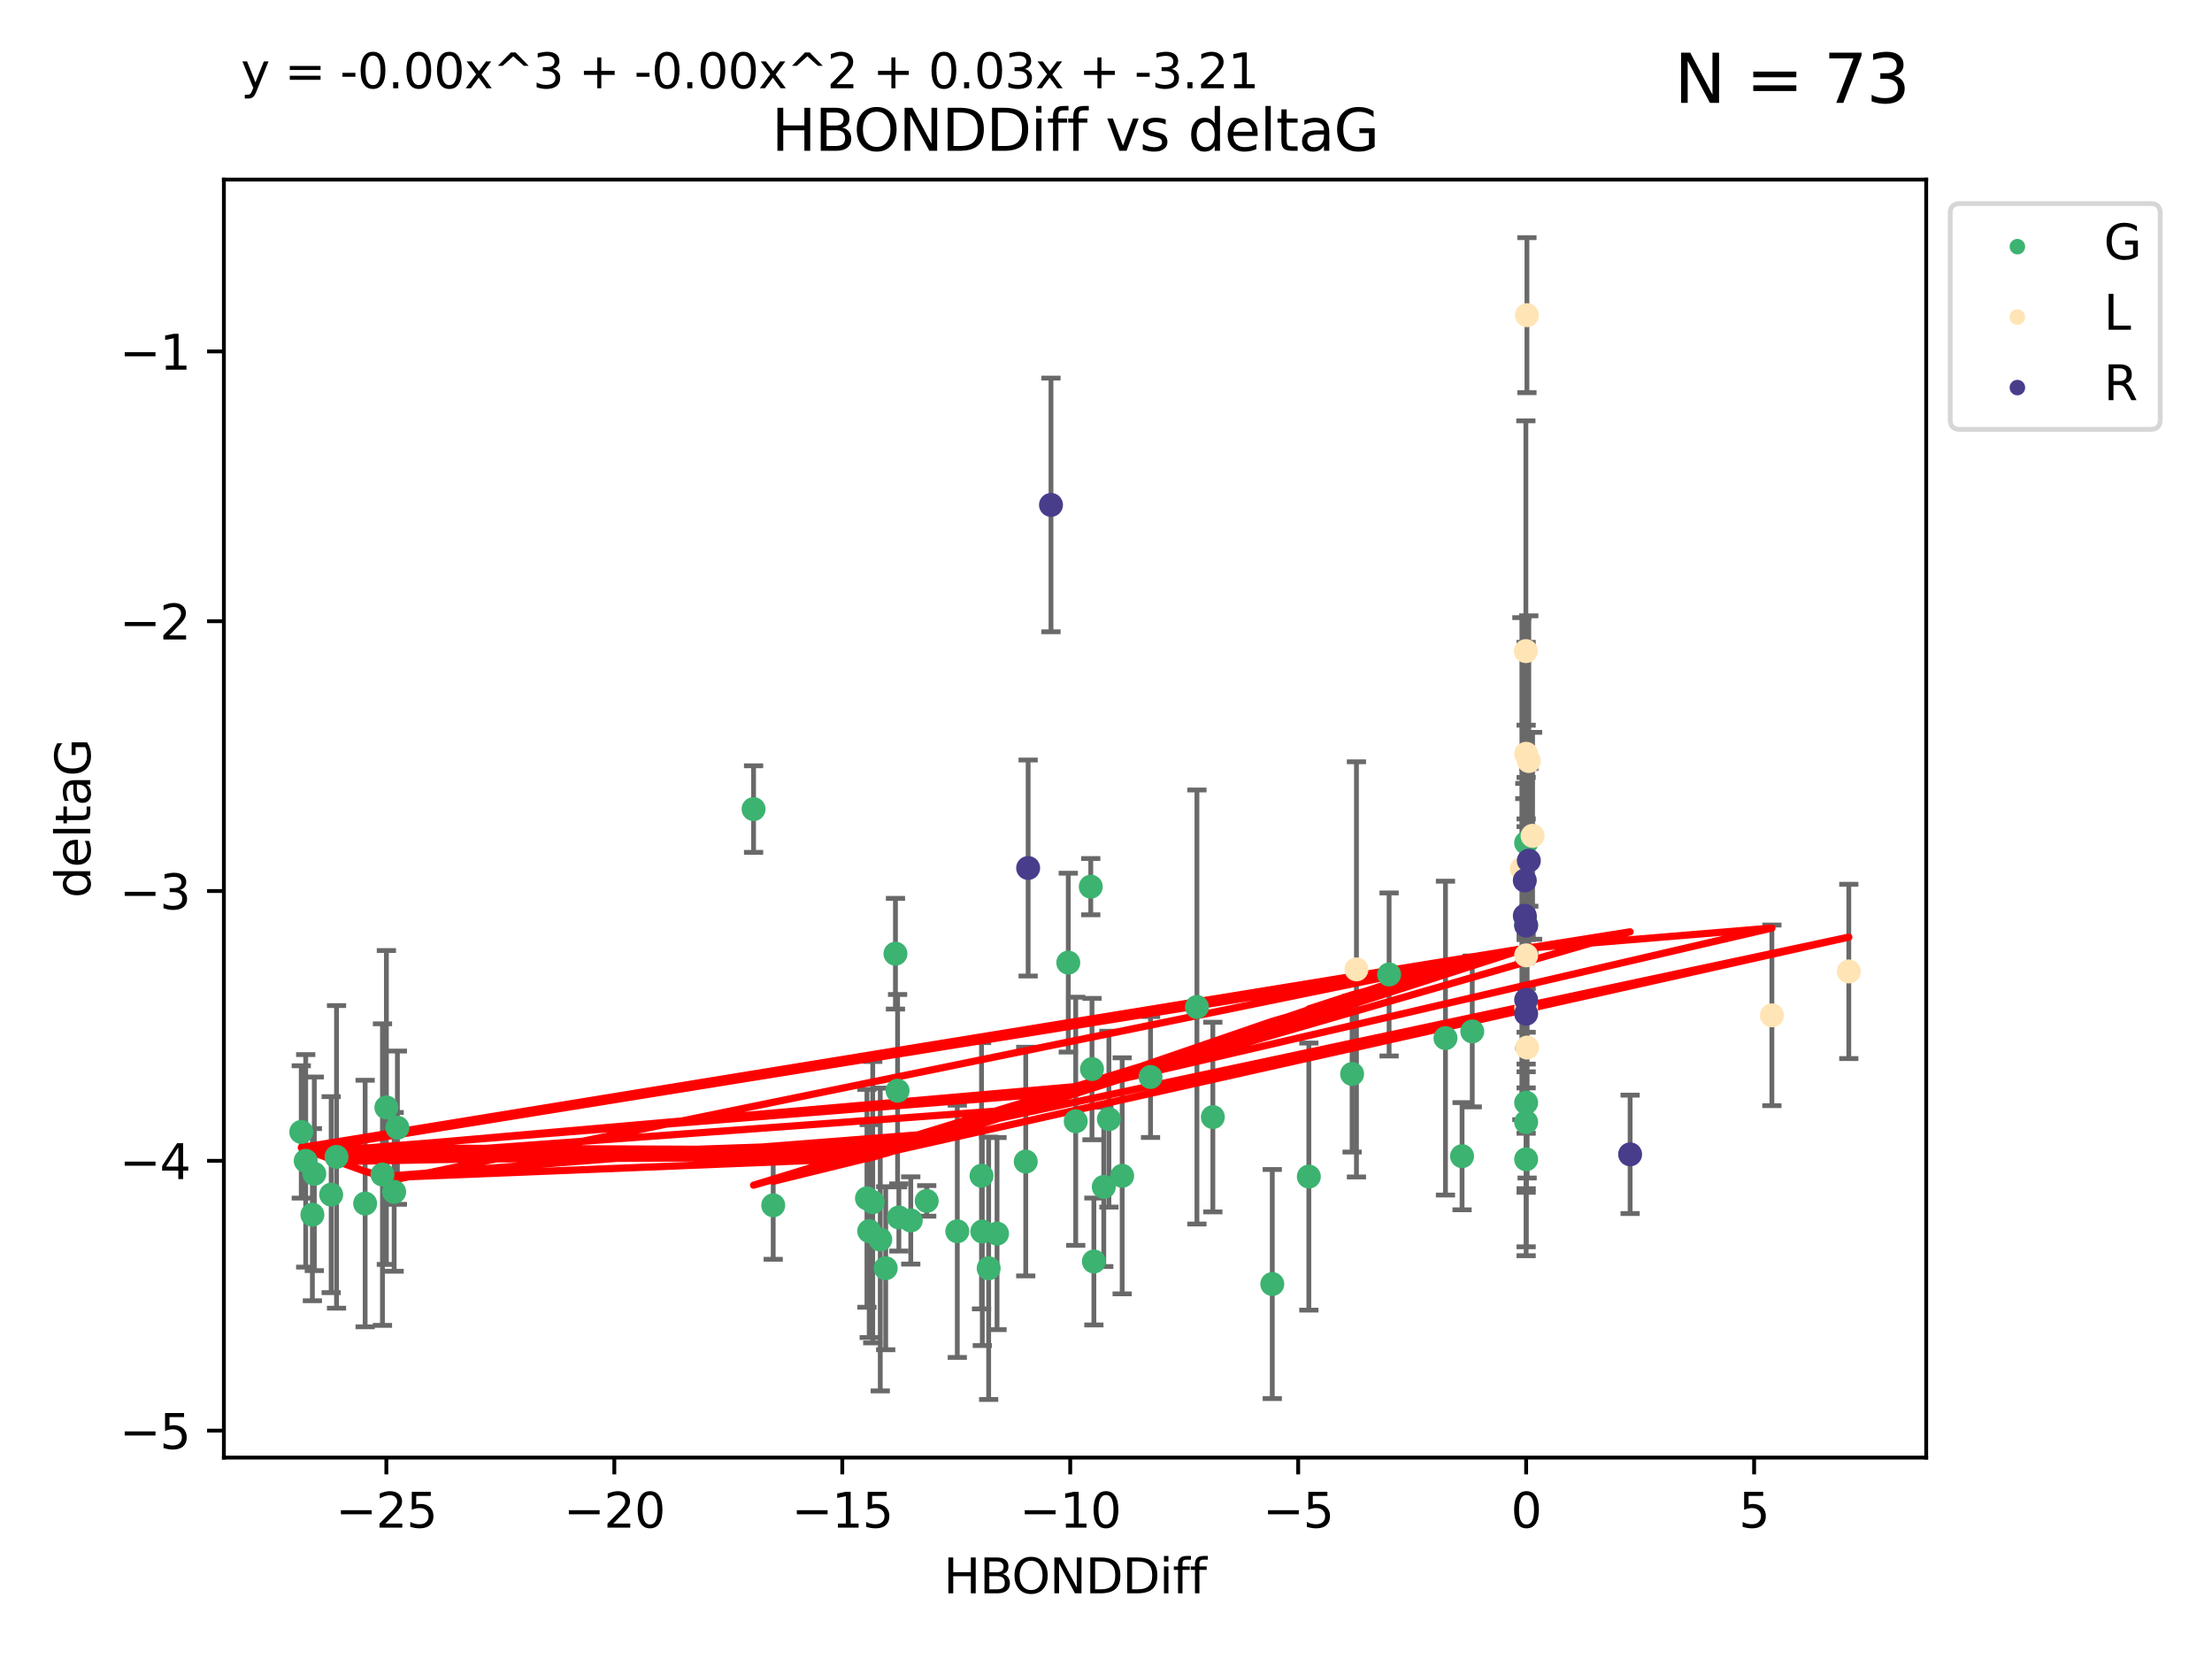 <?xml version="1.0" encoding="utf-8" standalone="no"?>
<!DOCTYPE svg PUBLIC "-//W3C//DTD SVG 1.1//EN"
  "http://www.w3.org/Graphics/SVG/1.1/DTD/svg11.dtd">
<svg xmlns:xlink="http://www.w3.org/1999/xlink" width="460.8pt" height="345.6pt" viewBox="0 0 460.8 345.6" xmlns="http://www.w3.org/2000/svg" version="1.1">
 <defs>
  <style type="text/css">*{stroke-linejoin: round; stroke-linecap: butt}</style>
 </defs>
 <g id="figure_1">
  <g id="patch_1">
   <path d="M 0 345.6 
L 460.8 345.6 
L 460.8 0 
L 0 0 
z
" style="fill: #ffffff"/>
  </g>
  <g id="axes_1">
   <g id="patch_2">
    <path d="M 46.64 303.64 
L 401.26 303.64 
L 401.26 37.411 
L 46.64 37.411 
z
" style="fill: #ffffff"/>
   </g>
   <g id="PathCollection_1">
    <defs>
     <path id="m2058dd3ad5" d="M 0 1.118 
C 0.297 1.118 0.581 1 0.791 0.791 
C 1 0.581 1.118 0.297 1.118 0 
C 1.118 -0.297 1 -0.581 0.791 -0.791 
C 0.581 -1 0.297 -1.118 0 -1.118 
C -0.297 -1.118 -0.581 -1 -0.791 -0.791 
C -1 -0.581 -1.118 -0.297 -1.118 0 
C -1.118 0.297 -1 0.581 -0.791 0.791 
C -0.581 1 -0.297 1.118 0 1.118 
z
" style="stroke: #3cb371"/>
    </defs>
    <g clip-path="url(#pc7818dc90b)">
     <use xlink:href="#m2058dd3ad5" x="205.957" y="264.211" style="fill: #3cb371; stroke: #3cb371"/>
     <use xlink:href="#m2058dd3ad5" x="213.683" y="241.977" style="fill: #3cb371; stroke: #3cb371"/>
     <use xlink:href="#m2058dd3ad5" x="68.99" y="248.867" style="fill: #3cb371; stroke: #3cb371"/>
     <use xlink:href="#m2058dd3ad5" x="181.808" y="250.439" style="fill: #3cb371; stroke: #3cb371"/>
     <use xlink:href="#m2058dd3ad5" x="183.377" y="258.214" style="fill: #3cb371; stroke: #3cb371"/>
     <use xlink:href="#m2058dd3ad5" x="161.075" y="251.085" style="fill: #3cb371; stroke: #3cb371"/>
     <use xlink:href="#m2058dd3ad5" x="227.876" y="262.794" style="fill: #3cb371; stroke: #3cb371"/>
     <use xlink:href="#m2058dd3ad5" x="65.477" y="244.528" style="fill: #3cb371; stroke: #3cb371"/>
     <use xlink:href="#m2058dd3ad5" x="181.073" y="256.46" style="fill: #3cb371; stroke: #3cb371"/>
     <use xlink:href="#m2058dd3ad5" x="80.49" y="230.708" style="fill: #3cb371; stroke: #3cb371"/>
     <use xlink:href="#m2058dd3ad5" x="82.786" y="234.918" style="fill: #3cb371; stroke: #3cb371"/>
     <use xlink:href="#m2058dd3ad5" x="79.675" y="244.688" style="fill: #3cb371; stroke: #3cb371"/>
     <use xlink:href="#m2058dd3ad5" x="199.423" y="256.501" style="fill: #3cb371; stroke: #3cb371"/>
     <use xlink:href="#m2058dd3ad5" x="82.11" y="248.288" style="fill: #3cb371; stroke: #3cb371"/>
     <use xlink:href="#m2058dd3ad5" x="76.065" y="250.718" style="fill: #3cb371; stroke: #3cb371"/>
     <use xlink:href="#m2058dd3ad5" x="65.077" y="253.04" style="fill: #3cb371; stroke: #3cb371"/>
     <use xlink:href="#m2058dd3ad5" x="224.093" y="233.582" style="fill: #3cb371; stroke: #3cb371"/>
     <use xlink:href="#m2058dd3ad5" x="204.634" y="256.544" style="fill: #3cb371; stroke: #3cb371"/>
     <use xlink:href="#m2058dd3ad5" x="204.468" y="244.932" style="fill: #3cb371; stroke: #3cb371"/>
     <use xlink:href="#m2058dd3ad5" x="227.481" y="222.706" style="fill: #3cb371; stroke: #3cb371"/>
     <use xlink:href="#m2058dd3ad5" x="189.73" y="254.242" style="fill: #3cb371; stroke: #3cb371"/>
     <use xlink:href="#m2058dd3ad5" x="229.936" y="247.256" style="fill: #3cb371; stroke: #3cb371"/>
     <use xlink:href="#m2058dd3ad5" x="207.701" y="256.98" style="fill: #3cb371; stroke: #3cb371"/>
     <use xlink:href="#m2058dd3ad5" x="187.252" y="253.618" style="fill: #3cb371; stroke: #3cb371"/>
     <use xlink:href="#m2058dd3ad5" x="233.769" y="244.944" style="fill: #3cb371; stroke: #3cb371"/>
     <use xlink:href="#m2058dd3ad5" x="184.508" y="264.195" style="fill: #3cb371; stroke: #3cb371"/>
     <use xlink:href="#m2058dd3ad5" x="231.005" y="233.143" style="fill: #3cb371; stroke: #3cb371"/>
     <use xlink:href="#m2058dd3ad5" x="222.541" y="200.532" style="fill: #3cb371; stroke: #3cb371"/>
     <use xlink:href="#m2058dd3ad5" x="186.539" y="198.674" style="fill: #3cb371; stroke: #3cb371"/>
     <use xlink:href="#m2058dd3ad5" x="70.105" y="240.998" style="fill: #3cb371; stroke: #3cb371"/>
     <use xlink:href="#m2058dd3ad5" x="193.054" y="250.169" style="fill: #3cb371; stroke: #3cb371"/>
     <use xlink:href="#m2058dd3ad5" x="180.602" y="249.632" style="fill: #3cb371; stroke: #3cb371"/>
     <use xlink:href="#m2058dd3ad5" x="265.041" y="267.488" style="fill: #3cb371; stroke: #3cb371"/>
     <use xlink:href="#m2058dd3ad5" x="186.983" y="227.211" style="fill: #3cb371; stroke: #3cb371"/>
     <use xlink:href="#m2058dd3ad5" x="62.759" y="235.802" style="fill: #3cb371; stroke: #3cb371"/>
     <use xlink:href="#m2058dd3ad5" x="304.576" y="240.857" style="fill: #3cb371; stroke: #3cb371"/>
     <use xlink:href="#m2058dd3ad5" x="63.685" y="241.829" style="fill: #3cb371; stroke: #3cb371"/>
     <use xlink:href="#m2058dd3ad5" x="317.925" y="241.5" style="fill: #3cb371; stroke: #3cb371"/>
     <use xlink:href="#m2058dd3ad5" x="239.676" y="224.353" style="fill: #3cb371; stroke: #3cb371"/>
     <use xlink:href="#m2058dd3ad5" x="249.343" y="209.777" style="fill: #3cb371; stroke: #3cb371"/>
     <use xlink:href="#m2058dd3ad5" x="227.227" y="184.709" style="fill: #3cb371; stroke: #3cb371"/>
     <use xlink:href="#m2058dd3ad5" x="317.925" y="192.646" style="fill: #3cb371; stroke: #3cb371"/>
     <use xlink:href="#m2058dd3ad5" x="252.658" y="232.706" style="fill: #3cb371; stroke: #3cb371"/>
     <use xlink:href="#m2058dd3ad5" x="289.376" y="202.998" style="fill: #3cb371; stroke: #3cb371"/>
     <use xlink:href="#m2058dd3ad5" x="301.118" y="216.26" style="fill: #3cb371; stroke: #3cb371"/>
     <use xlink:href="#m2058dd3ad5" x="306.698" y="214.869" style="fill: #3cb371; stroke: #3cb371"/>
     <use xlink:href="#m2058dd3ad5" x="317.925" y="175.575" style="fill: #3cb371; stroke: #3cb371"/>
     <use xlink:href="#m2058dd3ad5" x="317.925" y="233.754" style="fill: #3cb371; stroke: #3cb371"/>
     <use xlink:href="#m2058dd3ad5" x="272.656" y="245.104" style="fill: #3cb371; stroke: #3cb371"/>
     <use xlink:href="#m2058dd3ad5" x="281.669" y="223.728" style="fill: #3cb371; stroke: #3cb371"/>
     <use xlink:href="#m2058dd3ad5" x="156.983" y="168.546" style="fill: #3cb371; stroke: #3cb371"/>
     <use xlink:href="#m2058dd3ad5" x="317.925" y="229.707" style="fill: #3cb371; stroke: #3cb371"/>
    </g>
   </g>
   <g id="PathCollection_2">
    <defs>
     <path id="m515aa1dede" d="M 0 1.118 
C 0.297 1.118 0.581 1 0.791 0.791 
C 1 0.581 1.118 0.297 1.118 0 
C 1.118 -0.297 1 -0.581 0.791 -0.791 
C 0.581 -1 0.297 -1.118 0 -1.118 
C -0.297 -1.118 -0.581 -1 -0.791 -0.791 
C -1 -0.581 -1.118 -0.297 -1.118 0 
C -1.118 0.297 -1 0.581 -0.791 0.791 
C -0.581 1 -0.297 1.118 0 1.118 
z
" style="stroke: #ffe4b5"/>
    </defs>
    <g clip-path="url(#pc7818dc90b)">
     <use xlink:href="#m515aa1dede" x="317.925" y="157.025" style="fill: #ffe4b5; stroke: #ffe4b5"/>
     <use xlink:href="#m515aa1dede" x="318.131" y="218.228" style="fill: #ffe4b5; stroke: #ffe4b5"/>
     <use xlink:href="#m515aa1dede" x="385.141" y="202.366" style="fill: #ffe4b5; stroke: #ffe4b5"/>
     <use xlink:href="#m515aa1dede" x="282.573" y="201.939" style="fill: #ffe4b5; stroke: #ffe4b5"/>
     <use xlink:href="#m515aa1dede" x="317.867" y="135.635" style="fill: #ffe4b5; stroke: #ffe4b5"/>
     <use xlink:href="#m515aa1dede" x="319.263" y="174.111" style="fill: #ffe4b5; stroke: #ffe4b5"/>
     <use xlink:href="#m515aa1dede" x="317.037" y="180.95" style="fill: #ffe4b5; stroke: #ffe4b5"/>
     <use xlink:href="#m515aa1dede" x="317.925" y="199.02" style="fill: #ffe4b5; stroke: #ffe4b5"/>
     <use xlink:href="#m515aa1dede" x="317.925" y="209.912" style="fill: #ffe4b5; stroke: #ffe4b5"/>
     <use xlink:href="#m515aa1dede" x="369.118" y="211.518" style="fill: #ffe4b5; stroke: #ffe4b5"/>
     <use xlink:href="#m515aa1dede" x="318.088" y="65.657" style="fill: #ffe4b5; stroke: #ffe4b5"/>
     <use xlink:href="#m515aa1dede" x="318.475" y="158.534" style="fill: #ffe4b5; stroke: #ffe4b5"/>
    </g>
   </g>
   <g id="PathCollection_3">
    <defs>
     <path id="m0113cccff2" d="M 0 1.118 
C 0.297 1.118 0.581 1 0.791 0.791 
C 1 0.581 1.118 0.297 1.118 0 
C 1.118 -0.297 1 -0.581 0.791 -0.791 
C 0.581 -1 0.297 -1.118 0 -1.118 
C -0.297 -1.118 -0.581 -1 -0.791 -0.791 
C -1 -0.581 -1.118 -0.297 -1.118 0 
C -1.118 0.297 -1 0.581 -0.791 0.791 
C -0.581 1 -0.297 1.118 0 1.118 
z
" style="stroke: #483d8b"/>
    </defs>
    <g clip-path="url(#pc7818dc90b)">
     <use xlink:href="#m0113cccff2" x="214.18" y="180.82" style="fill: #483d8b; stroke: #483d8b"/>
     <use xlink:href="#m0113cccff2" x="218.941" y="105.183" style="fill: #483d8b; stroke: #483d8b"/>
     <use xlink:href="#m0113cccff2" x="317.925" y="211.175" style="fill: #483d8b; stroke: #483d8b"/>
     <use xlink:href="#m0113cccff2" x="318.484" y="179.288" style="fill: #483d8b; stroke: #483d8b"/>
     <use xlink:href="#m0113cccff2" x="317.925" y="192.814" style="fill: #483d8b; stroke: #483d8b"/>
     <use xlink:href="#m0113cccff2" x="339.584" y="240.47" style="fill: #483d8b; stroke: #483d8b"/>
     <use xlink:href="#m0113cccff2" x="317.925" y="208.278" style="fill: #483d8b; stroke: #483d8b"/>
     <use xlink:href="#m0113cccff2" x="317.645" y="183.424" style="fill: #483d8b; stroke: #483d8b"/>
     <use xlink:href="#m0113cccff2" x="317.646" y="190.772" style="fill: #483d8b; stroke: #483d8b"/>
    </g>
   </g>
   <g id="matplotlib.axis_1">
    <g id="xtick_1">
     <g id="line2d_1">
      <defs>
       <path id="ma6f6ab316f" d="M 0 0 
L 0 3.5 
" style="stroke: #000000; stroke-width: 0.8"/>
      </defs>
      <g>
       <use xlink:href="#ma6f6ab316f" x="80.485" y="303.64" style="stroke: #000000; stroke-width: 0.8"/>
      </g>
     </g>
     <g id="text_1">
      <!-- −25 -->
      <g transform="translate(69.933 318.238)scale(0.1 -0.1)">
       <defs>
        <path id="DejaVuSans-2212" d="M 678 2272 
L 4684 2272 
L 4684 1741 
L 678 1741 
L 678 2272 
z
" transform="scale(0.016)"/>
        <path id="DejaVuSans-32" d="M 1228 531 
L 3431 531 
L 3431 0 
L 469 0 
L 469 531 
Q 828 903 1448 1529 
Q 2069 2156 2228 2338 
Q 2531 2678 2651 2914 
Q 2772 3150 2772 3378 
Q 2772 3750 2511 3984 
Q 2250 4219 1831 4219 
Q 1534 4219 1204 4116 
Q 875 4013 500 3803 
L 500 4441 
Q 881 4594 1212 4672 
Q 1544 4750 1819 4750 
Q 2544 4750 2975 4387 
Q 3406 4025 3406 3419 
Q 3406 3131 3298 2873 
Q 3191 2616 2906 2266 
Q 2828 2175 2409 1742 
Q 1991 1309 1228 531 
z
" transform="scale(0.016)"/>
        <path id="DejaVuSans-35" d="M 691 4666 
L 3169 4666 
L 3169 4134 
L 1269 4134 
L 1269 2991 
Q 1406 3038 1543 3061 
Q 1681 3084 1819 3084 
Q 2600 3084 3056 2656 
Q 3513 2228 3513 1497 
Q 3513 744 3044 326 
Q 2575 -91 1722 -91 
Q 1428 -91 1123 -41 
Q 819 9 494 109 
L 494 744 
Q 775 591 1075 516 
Q 1375 441 1709 441 
Q 2250 441 2565 725 
Q 2881 1009 2881 1497 
Q 2881 1984 2565 2268 
Q 2250 2553 1709 2553 
Q 1456 2553 1204 2497 
Q 953 2441 691 2322 
L 691 4666 
z
" transform="scale(0.016)"/>
       </defs>
       <use xlink:href="#DejaVuSans-2212"/>
       <use xlink:href="#DejaVuSans-32" x="83.789"/>
       <use xlink:href="#DejaVuSans-35" x="147.412"/>
      </g>
     </g>
    </g>
    <g id="xtick_2">
     <g id="line2d_2">
      <g>
       <use xlink:href="#ma6f6ab316f" x="127.973" y="303.64" style="stroke: #000000; stroke-width: 0.8"/>
      </g>
     </g>
     <g id="text_2">
      <!-- −20 -->
      <g transform="translate(117.421 318.238)scale(0.1 -0.1)">
       <defs>
        <path id="DejaVuSans-30" d="M 2034 4250 
Q 1547 4250 1301 3770 
Q 1056 3291 1056 2328 
Q 1056 1369 1301 889 
Q 1547 409 2034 409 
Q 2525 409 2770 889 
Q 3016 1369 3016 2328 
Q 3016 3291 2770 3770 
Q 2525 4250 2034 4250 
z
M 2034 4750 
Q 2819 4750 3233 4129 
Q 3647 3509 3647 2328 
Q 3647 1150 3233 529 
Q 2819 -91 2034 -91 
Q 1250 -91 836 529 
Q 422 1150 422 2328 
Q 422 3509 836 4129 
Q 1250 4750 2034 4750 
z
" transform="scale(0.016)"/>
       </defs>
       <use xlink:href="#DejaVuSans-2212"/>
       <use xlink:href="#DejaVuSans-32" x="83.789"/>
       <use xlink:href="#DejaVuSans-30" x="147.412"/>
      </g>
     </g>
    </g>
    <g id="xtick_3">
     <g id="line2d_3">
      <g>
       <use xlink:href="#ma6f6ab316f" x="175.461" y="303.64" style="stroke: #000000; stroke-width: 0.8"/>
      </g>
     </g>
     <g id="text_3">
      <!-- −15 -->
      <g transform="translate(164.909 318.238)scale(0.1 -0.1)">
       <defs>
        <path id="DejaVuSans-31" d="M 794 531 
L 1825 531 
L 1825 4091 
L 703 3866 
L 703 4441 
L 1819 4666 
L 2450 4666 
L 2450 531 
L 3481 531 
L 3481 0 
L 794 0 
L 794 531 
z
" transform="scale(0.016)"/>
       </defs>
       <use xlink:href="#DejaVuSans-2212"/>
       <use xlink:href="#DejaVuSans-31" x="83.789"/>
       <use xlink:href="#DejaVuSans-35" x="147.412"/>
      </g>
     </g>
    </g>
    <g id="xtick_4">
     <g id="line2d_4">
      <g>
       <use xlink:href="#ma6f6ab316f" x="222.949" y="303.64" style="stroke: #000000; stroke-width: 0.8"/>
      </g>
     </g>
     <g id="text_4">
      <!-- −10 -->
      <g transform="translate(212.397 318.238)scale(0.1 -0.1)">
       <use xlink:href="#DejaVuSans-2212"/>
       <use xlink:href="#DejaVuSans-31" x="83.789"/>
       <use xlink:href="#DejaVuSans-30" x="147.412"/>
      </g>
     </g>
    </g>
    <g id="xtick_5">
     <g id="line2d_5">
      <g>
       <use xlink:href="#ma6f6ab316f" x="270.437" y="303.64" style="stroke: #000000; stroke-width: 0.8"/>
      </g>
     </g>
     <g id="text_5">
      <!-- −5 -->
      <g transform="translate(263.066 318.238)scale(0.1 -0.1)">
       <use xlink:href="#DejaVuSans-2212"/>
       <use xlink:href="#DejaVuSans-35" x="83.789"/>
      </g>
     </g>
    </g>
    <g id="xtick_6">
     <g id="line2d_6">
      <g>
       <use xlink:href="#ma6f6ab316f" x="317.925" y="303.64" style="stroke: #000000; stroke-width: 0.8"/>
      </g>
     </g>
     <g id="text_6">
      <!-- 0 -->
      <g transform="translate(314.744 318.238)scale(0.1 -0.1)">
       <use xlink:href="#DejaVuSans-30"/>
      </g>
     </g>
    </g>
    <g id="xtick_7">
     <g id="line2d_7">
      <g>
       <use xlink:href="#ma6f6ab316f" x="365.413" y="303.64" style="stroke: #000000; stroke-width: 0.8"/>
      </g>
     </g>
     <g id="text_7">
      <!-- 5 -->
      <g transform="translate(362.232 318.238)scale(0.1 -0.1)">
       <use xlink:href="#DejaVuSans-35"/>
      </g>
     </g>
    </g>
    <g id="text_8">
     <!-- HBONDDiff -->
     <g transform="translate(196.561 331.917)scale(0.1 -0.1)">
      <defs>
       <path id="DejaVuSans-48" d="M 628 4666 
L 1259 4666 
L 1259 2753 
L 3553 2753 
L 3553 4666 
L 4184 4666 
L 4184 0 
L 3553 0 
L 3553 2222 
L 1259 2222 
L 1259 0 
L 628 0 
L 628 4666 
z
" transform="scale(0.016)"/>
       <path id="DejaVuSans-42" d="M 1259 2228 
L 1259 519 
L 2272 519 
Q 2781 519 3026 730 
Q 3272 941 3272 1375 
Q 3272 1813 3026 2020 
Q 2781 2228 2272 2228 
L 1259 2228 
z
M 1259 4147 
L 1259 2741 
L 2194 2741 
Q 2656 2741 2882 2914 
Q 3109 3088 3109 3444 
Q 3109 3797 2882 3972 
Q 2656 4147 2194 4147 
L 1259 4147 
z
M 628 4666 
L 2241 4666 
Q 2963 4666 3353 4366 
Q 3744 4066 3744 3513 
Q 3744 3084 3544 2831 
Q 3344 2578 2956 2516 
Q 3422 2416 3680 2098 
Q 3938 1781 3938 1306 
Q 3938 681 3513 340 
Q 3088 0 2303 0 
L 628 0 
L 628 4666 
z
" transform="scale(0.016)"/>
       <path id="DejaVuSans-4f" d="M 2522 4238 
Q 1834 4238 1429 3725 
Q 1025 3213 1025 2328 
Q 1025 1447 1429 934 
Q 1834 422 2522 422 
Q 3209 422 3611 934 
Q 4013 1447 4013 2328 
Q 4013 3213 3611 3725 
Q 3209 4238 2522 4238 
z
M 2522 4750 
Q 3503 4750 4090 4092 
Q 4678 3434 4678 2328 
Q 4678 1225 4090 567 
Q 3503 -91 2522 -91 
Q 1538 -91 948 565 
Q 359 1222 359 2328 
Q 359 3434 948 4092 
Q 1538 4750 2522 4750 
z
" transform="scale(0.016)"/>
       <path id="DejaVuSans-4e" d="M 628 4666 
L 1478 4666 
L 3547 763 
L 3547 4666 
L 4159 4666 
L 4159 0 
L 3309 0 
L 1241 3903 
L 1241 0 
L 628 0 
L 628 4666 
z
" transform="scale(0.016)"/>
       <path id="DejaVuSans-44" d="M 1259 4147 
L 1259 519 
L 2022 519 
Q 2988 519 3436 956 
Q 3884 1394 3884 2338 
Q 3884 3275 3436 3711 
Q 2988 4147 2022 4147 
L 1259 4147 
z
M 628 4666 
L 1925 4666 
Q 3281 4666 3915 4102 
Q 4550 3538 4550 2338 
Q 4550 1131 3912 565 
Q 3275 0 1925 0 
L 628 0 
L 628 4666 
z
" transform="scale(0.016)"/>
       <path id="DejaVuSans-69" d="M 603 3500 
L 1178 3500 
L 1178 0 
L 603 0 
L 603 3500 
z
M 603 4863 
L 1178 4863 
L 1178 4134 
L 603 4134 
L 603 4863 
z
" transform="scale(0.016)"/>
       <path id="DejaVuSans-66" d="M 2375 4863 
L 2375 4384 
L 1825 4384 
Q 1516 4384 1395 4259 
Q 1275 4134 1275 3809 
L 1275 3500 
L 2222 3500 
L 2222 3053 
L 1275 3053 
L 1275 0 
L 697 0 
L 697 3053 
L 147 3053 
L 147 3500 
L 697 3500 
L 697 3744 
Q 697 4328 969 4595 
Q 1241 4863 1831 4863 
L 2375 4863 
z
" transform="scale(0.016)"/>
      </defs>
      <use xlink:href="#DejaVuSans-48"/>
      <use xlink:href="#DejaVuSans-42" x="75.195"/>
      <use xlink:href="#DejaVuSans-4f" x="142.049"/>
      <use xlink:href="#DejaVuSans-4e" x="220.76"/>
      <use xlink:href="#DejaVuSans-44" x="295.564"/>
      <use xlink:href="#DejaVuSans-44" x="372.566"/>
      <use xlink:href="#DejaVuSans-69" x="449.568"/>
      <use xlink:href="#DejaVuSans-66" x="477.352"/>
      <use xlink:href="#DejaVuSans-66" x="512.557"/>
     </g>
    </g>
   </g>
   <g id="matplotlib.axis_2">
    <g id="ytick_1">
     <g id="line2d_8">
      <defs>
       <path id="m571fc5d3cc" d="M 0 0 
L -3.5 0 
" style="stroke: #000000; stroke-width: 0.8"/>
      </defs>
      <g>
       <use xlink:href="#m571fc5d3cc" x="46.64" y="298.025" style="stroke: #000000; stroke-width: 0.8"/>
      </g>
     </g>
     <g id="text_9">
      <!-- −5 -->
      <g transform="translate(24.898 301.824)scale(0.1 -0.1)">
       <use xlink:href="#DejaVuSans-2212"/>
       <use xlink:href="#DejaVuSans-35" x="83.789"/>
      </g>
     </g>
    </g>
    <g id="ytick_2">
     <g id="line2d_9">
      <g>
       <use xlink:href="#m571fc5d3cc" x="46.64" y="241.82" style="stroke: #000000; stroke-width: 0.8"/>
      </g>
     </g>
     <g id="text_10">
      <!-- −4 -->
      <g transform="translate(24.898 245.619)scale(0.1 -0.1)">
       <defs>
        <path id="DejaVuSans-34" d="M 2419 4116 
L 825 1625 
L 2419 1625 
L 2419 4116 
z
M 2253 4666 
L 3047 4666 
L 3047 1625 
L 3713 1625 
L 3713 1100 
L 3047 1100 
L 3047 0 
L 2419 0 
L 2419 1100 
L 313 1100 
L 313 1709 
L 2253 4666 
z
" transform="scale(0.016)"/>
       </defs>
       <use xlink:href="#DejaVuSans-2212"/>
       <use xlink:href="#DejaVuSans-34" x="83.789"/>
      </g>
     </g>
    </g>
    <g id="ytick_3">
     <g id="line2d_10">
      <g>
       <use xlink:href="#m571fc5d3cc" x="46.64" y="185.616" style="stroke: #000000; stroke-width: 0.8"/>
      </g>
     </g>
     <g id="text_11">
      <!-- −3 -->
      <g transform="translate(24.898 189.415)scale(0.1 -0.1)">
       <defs>
        <path id="DejaVuSans-33" d="M 2597 2516 
Q 3050 2419 3304 2112 
Q 3559 1806 3559 1356 
Q 3559 666 3084 287 
Q 2609 -91 1734 -91 
Q 1441 -91 1130 -33 
Q 819 25 488 141 
L 488 750 
Q 750 597 1062 519 
Q 1375 441 1716 441 
Q 2309 441 2620 675 
Q 2931 909 2931 1356 
Q 2931 1769 2642 2001 
Q 2353 2234 1838 2234 
L 1294 2234 
L 1294 2753 
L 1863 2753 
Q 2328 2753 2575 2939 
Q 2822 3125 2822 3475 
Q 2822 3834 2567 4026 
Q 2313 4219 1838 4219 
Q 1578 4219 1281 4162 
Q 984 4106 628 3988 
L 628 4550 
Q 988 4650 1302 4700 
Q 1616 4750 1894 4750 
Q 2613 4750 3031 4423 
Q 3450 4097 3450 3541 
Q 3450 3153 3228 2886 
Q 3006 2619 2597 2516 
z
" transform="scale(0.016)"/>
       </defs>
       <use xlink:href="#DejaVuSans-2212"/>
       <use xlink:href="#DejaVuSans-33" x="83.789"/>
      </g>
     </g>
    </g>
    <g id="ytick_4">
     <g id="line2d_11">
      <g>
       <use xlink:href="#m571fc5d3cc" x="46.64" y="129.411" style="stroke: #000000; stroke-width: 0.8"/>
      </g>
     </g>
     <g id="text_12">
      <!-- −2 -->
      <g transform="translate(24.898 133.21)scale(0.1 -0.1)">
       <use xlink:href="#DejaVuSans-2212"/>
       <use xlink:href="#DejaVuSans-32" x="83.789"/>
      </g>
     </g>
    </g>
    <g id="ytick_5">
     <g id="line2d_12">
      <g>
       <use xlink:href="#m571fc5d3cc" x="46.64" y="73.207" style="stroke: #000000; stroke-width: 0.8"/>
      </g>
     </g>
     <g id="text_13">
      <!-- −1 -->
      <g transform="translate(24.898 77.006)scale(0.1 -0.1)">
       <use xlink:href="#DejaVuSans-2212"/>
       <use xlink:href="#DejaVuSans-31" x="83.789"/>
      </g>
     </g>
    </g>
    <g id="text_14">
     <!-- deltaG -->
     <g transform="translate(18.818 187.064)rotate(-90)scale(0.1 -0.1)">
      <defs>
       <path id="DejaVuSans-64" d="M 2906 2969 
L 2906 4863 
L 3481 4863 
L 3481 0 
L 2906 0 
L 2906 525 
Q 2725 213 2448 61 
Q 2172 -91 1784 -91 
Q 1150 -91 751 415 
Q 353 922 353 1747 
Q 353 2572 751 3078 
Q 1150 3584 1784 3584 
Q 2172 3584 2448 3432 
Q 2725 3281 2906 2969 
z
M 947 1747 
Q 947 1113 1208 752 
Q 1469 391 1925 391 
Q 2381 391 2643 752 
Q 2906 1113 2906 1747 
Q 2906 2381 2643 2742 
Q 2381 3103 1925 3103 
Q 1469 3103 1208 2742 
Q 947 2381 947 1747 
z
" transform="scale(0.016)"/>
       <path id="DejaVuSans-65" d="M 3597 1894 
L 3597 1613 
L 953 1613 
Q 991 1019 1311 708 
Q 1631 397 2203 397 
Q 2534 397 2845 478 
Q 3156 559 3463 722 
L 3463 178 
Q 3153 47 2828 -22 
Q 2503 -91 2169 -91 
Q 1331 -91 842 396 
Q 353 884 353 1716 
Q 353 2575 817 3079 
Q 1281 3584 2069 3584 
Q 2775 3584 3186 3129 
Q 3597 2675 3597 1894 
z
M 3022 2063 
Q 3016 2534 2758 2815 
Q 2500 3097 2075 3097 
Q 1594 3097 1305 2825 
Q 1016 2553 972 2059 
L 3022 2063 
z
" transform="scale(0.016)"/>
       <path id="DejaVuSans-6c" d="M 603 4863 
L 1178 4863 
L 1178 0 
L 603 0 
L 603 4863 
z
" transform="scale(0.016)"/>
       <path id="DejaVuSans-74" d="M 1172 4494 
L 1172 3500 
L 2356 3500 
L 2356 3053 
L 1172 3053 
L 1172 1153 
Q 1172 725 1289 603 
Q 1406 481 1766 481 
L 2356 481 
L 2356 0 
L 1766 0 
Q 1100 0 847 248 
Q 594 497 594 1153 
L 594 3053 
L 172 3053 
L 172 3500 
L 594 3500 
L 594 4494 
L 1172 4494 
z
" transform="scale(0.016)"/>
       <path id="DejaVuSans-61" d="M 2194 1759 
Q 1497 1759 1228 1600 
Q 959 1441 959 1056 
Q 959 750 1161 570 
Q 1363 391 1709 391 
Q 2188 391 2477 730 
Q 2766 1069 2766 1631 
L 2766 1759 
L 2194 1759 
z
M 3341 1997 
L 3341 0 
L 2766 0 
L 2766 531 
Q 2569 213 2275 61 
Q 1981 -91 1556 -91 
Q 1019 -91 701 211 
Q 384 513 384 1019 
Q 384 1609 779 1909 
Q 1175 2209 1959 2209 
L 2766 2209 
L 2766 2266 
Q 2766 2663 2505 2880 
Q 2244 3097 1772 3097 
Q 1472 3097 1187 3025 
Q 903 2953 641 2809 
L 641 3341 
Q 956 3463 1253 3523 
Q 1550 3584 1831 3584 
Q 2591 3584 2966 3190 
Q 3341 2797 3341 1997 
z
" transform="scale(0.016)"/>
       <path id="DejaVuSans-47" d="M 3809 666 
L 3809 1919 
L 2778 1919 
L 2778 2438 
L 4434 2438 
L 4434 434 
Q 4069 175 3628 42 
Q 3188 -91 2688 -91 
Q 1594 -91 976 548 
Q 359 1188 359 2328 
Q 359 3472 976 4111 
Q 1594 4750 2688 4750 
Q 3144 4750 3555 4637 
Q 3966 4525 4313 4306 
L 4313 3634 
Q 3963 3931 3569 4081 
Q 3175 4231 2741 4231 
Q 1884 4231 1454 3753 
Q 1025 3275 1025 2328 
Q 1025 1384 1454 906 
Q 1884 428 2741 428 
Q 3075 428 3337 486 
Q 3600 544 3809 666 
z
" transform="scale(0.016)"/>
      </defs>
      <use xlink:href="#DejaVuSans-64"/>
      <use xlink:href="#DejaVuSans-65" x="63.477"/>
      <use xlink:href="#DejaVuSans-6c" x="125"/>
      <use xlink:href="#DejaVuSans-74" x="152.783"/>
      <use xlink:href="#DejaVuSans-61" x="191.992"/>
      <use xlink:href="#DejaVuSans-47" x="253.271"/>
     </g>
    </g>
   </g>
   <g id="LineCollection_1">
    <path d="M 205.957 291.539 
L 205.957 236.883 
" clip-path="url(#pc7818dc90b)" style="fill: none; stroke: #696969"/>
    <path d="M 213.683 265.793 
L 213.683 218.161 
" clip-path="url(#pc7818dc90b)" style="fill: none; stroke: #696969"/>
    <path d="M 68.99 269.281 
L 68.99 228.452 
" clip-path="url(#pc7818dc90b)" style="fill: none; stroke: #696969"/>
    <path d="M 181.808 279.753 
L 181.808 221.124 
" clip-path="url(#pc7818dc90b)" style="fill: none; stroke: #696969"/>
    <path d="M 183.377 289.751 
L 183.377 226.677 
" clip-path="url(#pc7818dc90b)" style="fill: none; stroke: #696969"/>
    <path d="M 161.075 262.33 
L 161.075 239.841 
" clip-path="url(#pc7818dc90b)" style="fill: none; stroke: #696969"/>
    <path d="M 227.876 276.015 
L 227.876 249.574 
" clip-path="url(#pc7818dc90b)" style="fill: none; stroke: #696969"/>
    <path d="M 65.477 264.693 
L 65.477 224.362 
" clip-path="url(#pc7818dc90b)" style="fill: none; stroke: #696969"/>
    <path d="M 181.073 278.634 
L 181.073 234.286 
" clip-path="url(#pc7818dc90b)" style="fill: none; stroke: #696969"/>
    <path d="M 80.49 263.399 
L 80.49 198.017 
" clip-path="url(#pc7818dc90b)" style="fill: none; stroke: #696969"/>
    <path d="M 82.786 250.882 
L 82.786 218.955 
" clip-path="url(#pc7818dc90b)" style="fill: none; stroke: #696969"/>
    <path d="M 79.675 276.098 
L 79.675 213.277 
" clip-path="url(#pc7818dc90b)" style="fill: none; stroke: #696969"/>
    <path d="M 199.423 282.774 
L 199.423 230.227 
" clip-path="url(#pc7818dc90b)" style="fill: none; stroke: #696969"/>
    <path d="M 82.11 264.827 
L 82.11 231.749 
" clip-path="url(#pc7818dc90b)" style="fill: none; stroke: #696969"/>
    <path d="M 76.065 276.399 
L 76.065 225.037 
" clip-path="url(#pc7818dc90b)" style="fill: none; stroke: #696969"/>
    <path d="M 65.077 270.972 
L 65.077 235.108 
" clip-path="url(#pc7818dc90b)" style="fill: none; stroke: #696969"/>
    <path d="M 224.093 259.432 
L 224.093 207.732 
" clip-path="url(#pc7818dc90b)" style="fill: none; stroke: #696969"/>
    <path d="M 204.634 280.306 
L 204.634 232.782 
" clip-path="url(#pc7818dc90b)" style="fill: none; stroke: #696969"/>
    <path d="M 204.468 272.666 
L 204.468 217.197 
" clip-path="url(#pc7818dc90b)" style="fill: none; stroke: #696969"/>
    <path d="M 227.481 237.43 
L 227.481 207.982 
" clip-path="url(#pc7818dc90b)" style="fill: none; stroke: #696969"/>
    <path d="M 189.73 263.33 
L 189.73 245.154 
" clip-path="url(#pc7818dc90b)" style="fill: none; stroke: #696969"/>
    <path d="M 229.936 263.844 
L 229.936 230.668 
" clip-path="url(#pc7818dc90b)" style="fill: none; stroke: #696969"/>
    <path d="M 207.701 276.986 
L 207.701 236.974 
" clip-path="url(#pc7818dc90b)" style="fill: none; stroke: #696969"/>
    <path d="M 187.252 260.616 
L 187.252 246.62 
" clip-path="url(#pc7818dc90b)" style="fill: none; stroke: #696969"/>
    <path d="M 233.769 269.529 
L 233.769 220.359 
" clip-path="url(#pc7818dc90b)" style="fill: none; stroke: #696969"/>
    <path d="M 184.508 281.174 
L 184.508 247.216 
" clip-path="url(#pc7818dc90b)" style="fill: none; stroke: #696969"/>
    <path d="M 231.005 251.462 
L 231.005 214.823 
" clip-path="url(#pc7818dc90b)" style="fill: none; stroke: #696969"/>
    <path d="M 222.541 219.162 
L 222.541 181.902 
" clip-path="url(#pc7818dc90b)" style="fill: none; stroke: #696969"/>
    <path d="M 186.539 210.202 
L 186.539 187.145 
" clip-path="url(#pc7818dc90b)" style="fill: none; stroke: #696969"/>
    <path d="M 70.105 272.518 
L 70.105 209.478 
" clip-path="url(#pc7818dc90b)" style="fill: none; stroke: #696969"/>
    <path d="M 193.054 253.352 
L 193.054 246.986 
" clip-path="url(#pc7818dc90b)" style="fill: none; stroke: #696969"/>
    <path d="M 180.602 272.322 
L 180.602 226.942 
" clip-path="url(#pc7818dc90b)" style="fill: none; stroke: #696969"/>
    <path d="M 265.041 291.352 
L 265.041 243.624 
" clip-path="url(#pc7818dc90b)" style="fill: none; stroke: #696969"/>
    <path d="M 186.983 247.256 
L 186.983 207.167 
" clip-path="url(#pc7818dc90b)" style="fill: none; stroke: #696969"/>
    <path d="M 62.759 249.585 
L 62.759 222.019 
" clip-path="url(#pc7818dc90b)" style="fill: none; stroke: #696969"/>
    <path d="M 304.576 252.021 
L 304.576 229.693 
" clip-path="url(#pc7818dc90b)" style="fill: none; stroke: #696969"/>
    <path d="M 63.685 263.966 
L 63.685 219.693 
" clip-path="url(#pc7818dc90b)" style="fill: none; stroke: #696969"/>
    <path d="M 317.925 259.732 
L 317.925 223.267 
" clip-path="url(#pc7818dc90b)" style="fill: none; stroke: #696969"/>
    <path d="M 239.676 236.958 
L 239.676 211.748 
" clip-path="url(#pc7818dc90b)" style="fill: none; stroke: #696969"/>
    <path d="M 249.343 254.983 
L 249.343 164.571 
" clip-path="url(#pc7818dc90b)" style="fill: none; stroke: #696969"/>
    <path d="M 227.227 190.571 
L 227.227 178.847 
" clip-path="url(#pc7818dc90b)" style="fill: none; stroke: #696969"/>
    <path d="M 317.925 208.968 
L 317.925 176.323 
" clip-path="url(#pc7818dc90b)" style="fill: none; stroke: #696969"/>
    <path d="M 252.658 252.462 
L 252.658 212.95 
" clip-path="url(#pc7818dc90b)" style="fill: none; stroke: #696969"/>
    <path d="M 289.376 219.98 
L 289.376 186.016 
" clip-path="url(#pc7818dc90b)" style="fill: none; stroke: #696969"/>
    <path d="M 301.118 248.948 
L 301.118 183.571 
" clip-path="url(#pc7818dc90b)" style="fill: none; stroke: #696969"/>
    <path d="M 306.698 230.585 
L 306.698 199.152 
" clip-path="url(#pc7818dc90b)" style="fill: none; stroke: #696969"/>
    <path d="M 317.925 200.081 
L 317.925 151.068 
" clip-path="url(#pc7818dc90b)" style="fill: none; stroke: #696969"/>
    <path d="M 317.925 261.587 
L 317.925 205.92 
" clip-path="url(#pc7818dc90b)" style="fill: none; stroke: #696969"/>
    <path d="M 272.656 272.919 
L 272.656 217.29 
" clip-path="url(#pc7818dc90b)" style="fill: none; stroke: #696969"/>
    <path d="M 281.669 239.994 
L 281.669 207.462 
" clip-path="url(#pc7818dc90b)" style="fill: none; stroke: #696969"/>
    <path d="M 156.983 177.561 
L 156.983 159.53 
" clip-path="url(#pc7818dc90b)" style="fill: none; stroke: #696969"/>
    <path d="M 317.925 248.385 
L 317.925 211.029 
" clip-path="url(#pc7818dc90b)" style="fill: none; stroke: #696969"/>
   </g>
   <g id="line2d_13">
    <defs>
     <path id="m70c7ce785e" d="M 2 0 
L -2 -0 
" style="stroke: #696969"/>
    </defs>
    <g clip-path="url(#pc7818dc90b)">
     <use xlink:href="#m70c7ce785e" x="205.957" y="291.539" style="fill: #696969; stroke: #696969"/>
     <use xlink:href="#m70c7ce785e" x="213.683" y="265.793" style="fill: #696969; stroke: #696969"/>
     <use xlink:href="#m70c7ce785e" x="68.99" y="269.281" style="fill: #696969; stroke: #696969"/>
     <use xlink:href="#m70c7ce785e" x="181.808" y="279.753" style="fill: #696969; stroke: #696969"/>
     <use xlink:href="#m70c7ce785e" x="183.377" y="289.751" style="fill: #696969; stroke: #696969"/>
     <use xlink:href="#m70c7ce785e" x="161.075" y="262.33" style="fill: #696969; stroke: #696969"/>
     <use xlink:href="#m70c7ce785e" x="227.876" y="276.015" style="fill: #696969; stroke: #696969"/>
     <use xlink:href="#m70c7ce785e" x="65.477" y="264.693" style="fill: #696969; stroke: #696969"/>
     <use xlink:href="#m70c7ce785e" x="181.073" y="278.634" style="fill: #696969; stroke: #696969"/>
     <use xlink:href="#m70c7ce785e" x="80.49" y="263.399" style="fill: #696969; stroke: #696969"/>
     <use xlink:href="#m70c7ce785e" x="82.786" y="250.882" style="fill: #696969; stroke: #696969"/>
     <use xlink:href="#m70c7ce785e" x="79.675" y="276.098" style="fill: #696969; stroke: #696969"/>
     <use xlink:href="#m70c7ce785e" x="199.423" y="282.774" style="fill: #696969; stroke: #696969"/>
     <use xlink:href="#m70c7ce785e" x="82.11" y="264.827" style="fill: #696969; stroke: #696969"/>
     <use xlink:href="#m70c7ce785e" x="76.065" y="276.399" style="fill: #696969; stroke: #696969"/>
     <use xlink:href="#m70c7ce785e" x="65.077" y="270.972" style="fill: #696969; stroke: #696969"/>
     <use xlink:href="#m70c7ce785e" x="224.093" y="259.432" style="fill: #696969; stroke: #696969"/>
     <use xlink:href="#m70c7ce785e" x="204.634" y="280.306" style="fill: #696969; stroke: #696969"/>
     <use xlink:href="#m70c7ce785e" x="204.468" y="272.666" style="fill: #696969; stroke: #696969"/>
     <use xlink:href="#m70c7ce785e" x="227.481" y="237.43" style="fill: #696969; stroke: #696969"/>
     <use xlink:href="#m70c7ce785e" x="189.73" y="263.33" style="fill: #696969; stroke: #696969"/>
     <use xlink:href="#m70c7ce785e" x="229.936" y="263.844" style="fill: #696969; stroke: #696969"/>
     <use xlink:href="#m70c7ce785e" x="207.701" y="276.986" style="fill: #696969; stroke: #696969"/>
     <use xlink:href="#m70c7ce785e" x="187.252" y="260.616" style="fill: #696969; stroke: #696969"/>
     <use xlink:href="#m70c7ce785e" x="233.769" y="269.529" style="fill: #696969; stroke: #696969"/>
     <use xlink:href="#m70c7ce785e" x="184.508" y="281.174" style="fill: #696969; stroke: #696969"/>
     <use xlink:href="#m70c7ce785e" x="231.005" y="251.462" style="fill: #696969; stroke: #696969"/>
     <use xlink:href="#m70c7ce785e" x="222.541" y="219.162" style="fill: #696969; stroke: #696969"/>
     <use xlink:href="#m70c7ce785e" x="186.539" y="210.202" style="fill: #696969; stroke: #696969"/>
     <use xlink:href="#m70c7ce785e" x="70.105" y="272.518" style="fill: #696969; stroke: #696969"/>
     <use xlink:href="#m70c7ce785e" x="193.054" y="253.352" style="fill: #696969; stroke: #696969"/>
     <use xlink:href="#m70c7ce785e" x="180.602" y="272.322" style="fill: #696969; stroke: #696969"/>
     <use xlink:href="#m70c7ce785e" x="265.041" y="291.352" style="fill: #696969; stroke: #696969"/>
     <use xlink:href="#m70c7ce785e" x="186.983" y="247.256" style="fill: #696969; stroke: #696969"/>
     <use xlink:href="#m70c7ce785e" x="62.759" y="249.585" style="fill: #696969; stroke: #696969"/>
     <use xlink:href="#m70c7ce785e" x="304.576" y="252.021" style="fill: #696969; stroke: #696969"/>
     <use xlink:href="#m70c7ce785e" x="63.685" y="263.966" style="fill: #696969; stroke: #696969"/>
     <use xlink:href="#m70c7ce785e" x="317.925" y="259.732" style="fill: #696969; stroke: #696969"/>
     <use xlink:href="#m70c7ce785e" x="239.676" y="236.958" style="fill: #696969; stroke: #696969"/>
     <use xlink:href="#m70c7ce785e" x="249.343" y="254.983" style="fill: #696969; stroke: #696969"/>
     <use xlink:href="#m70c7ce785e" x="227.227" y="190.571" style="fill: #696969; stroke: #696969"/>
     <use xlink:href="#m70c7ce785e" x="317.925" y="208.968" style="fill: #696969; stroke: #696969"/>
     <use xlink:href="#m70c7ce785e" x="252.658" y="252.462" style="fill: #696969; stroke: #696969"/>
     <use xlink:href="#m70c7ce785e" x="289.376" y="219.98" style="fill: #696969; stroke: #696969"/>
     <use xlink:href="#m70c7ce785e" x="301.118" y="248.948" style="fill: #696969; stroke: #696969"/>
     <use xlink:href="#m70c7ce785e" x="306.698" y="230.585" style="fill: #696969; stroke: #696969"/>
     <use xlink:href="#m70c7ce785e" x="317.925" y="200.081" style="fill: #696969; stroke: #696969"/>
     <use xlink:href="#m70c7ce785e" x="317.925" y="261.587" style="fill: #696969; stroke: #696969"/>
     <use xlink:href="#m70c7ce785e" x="272.656" y="272.919" style="fill: #696969; stroke: #696969"/>
     <use xlink:href="#m70c7ce785e" x="281.669" y="239.994" style="fill: #696969; stroke: #696969"/>
     <use xlink:href="#m70c7ce785e" x="156.983" y="177.561" style="fill: #696969; stroke: #696969"/>
     <use xlink:href="#m70c7ce785e" x="317.925" y="248.385" style="fill: #696969; stroke: #696969"/>
    </g>
   </g>
   <g id="line2d_14">
    <g clip-path="url(#pc7818dc90b)">
     <use xlink:href="#m70c7ce785e" x="205.957" y="236.883" style="fill: #696969; stroke: #696969"/>
     <use xlink:href="#m70c7ce785e" x="213.683" y="218.161" style="fill: #696969; stroke: #696969"/>
     <use xlink:href="#m70c7ce785e" x="68.99" y="228.452" style="fill: #696969; stroke: #696969"/>
     <use xlink:href="#m70c7ce785e" x="181.808" y="221.124" style="fill: #696969; stroke: #696969"/>
     <use xlink:href="#m70c7ce785e" x="183.377" y="226.677" style="fill: #696969; stroke: #696969"/>
     <use xlink:href="#m70c7ce785e" x="161.075" y="239.841" style="fill: #696969; stroke: #696969"/>
     <use xlink:href="#m70c7ce785e" x="227.876" y="249.574" style="fill: #696969; stroke: #696969"/>
     <use xlink:href="#m70c7ce785e" x="65.477" y="224.362" style="fill: #696969; stroke: #696969"/>
     <use xlink:href="#m70c7ce785e" x="181.073" y="234.286" style="fill: #696969; stroke: #696969"/>
     <use xlink:href="#m70c7ce785e" x="80.49" y="198.017" style="fill: #696969; stroke: #696969"/>
     <use xlink:href="#m70c7ce785e" x="82.786" y="218.955" style="fill: #696969; stroke: #696969"/>
     <use xlink:href="#m70c7ce785e" x="79.675" y="213.277" style="fill: #696969; stroke: #696969"/>
     <use xlink:href="#m70c7ce785e" x="199.423" y="230.227" style="fill: #696969; stroke: #696969"/>
     <use xlink:href="#m70c7ce785e" x="82.11" y="231.749" style="fill: #696969; stroke: #696969"/>
     <use xlink:href="#m70c7ce785e" x="76.065" y="225.037" style="fill: #696969; stroke: #696969"/>
     <use xlink:href="#m70c7ce785e" x="65.077" y="235.108" style="fill: #696969; stroke: #696969"/>
     <use xlink:href="#m70c7ce785e" x="224.093" y="207.732" style="fill: #696969; stroke: #696969"/>
     <use xlink:href="#m70c7ce785e" x="204.634" y="232.782" style="fill: #696969; stroke: #696969"/>
     <use xlink:href="#m70c7ce785e" x="204.468" y="217.197" style="fill: #696969; stroke: #696969"/>
     <use xlink:href="#m70c7ce785e" x="227.481" y="207.982" style="fill: #696969; stroke: #696969"/>
     <use xlink:href="#m70c7ce785e" x="189.73" y="245.154" style="fill: #696969; stroke: #696969"/>
     <use xlink:href="#m70c7ce785e" x="229.936" y="230.668" style="fill: #696969; stroke: #696969"/>
     <use xlink:href="#m70c7ce785e" x="207.701" y="236.974" style="fill: #696969; stroke: #696969"/>
     <use xlink:href="#m70c7ce785e" x="187.252" y="246.62" style="fill: #696969; stroke: #696969"/>
     <use xlink:href="#m70c7ce785e" x="233.769" y="220.359" style="fill: #696969; stroke: #696969"/>
     <use xlink:href="#m70c7ce785e" x="184.508" y="247.216" style="fill: #696969; stroke: #696969"/>
     <use xlink:href="#m70c7ce785e" x="231.005" y="214.823" style="fill: #696969; stroke: #696969"/>
     <use xlink:href="#m70c7ce785e" x="222.541" y="181.902" style="fill: #696969; stroke: #696969"/>
     <use xlink:href="#m70c7ce785e" x="186.539" y="187.145" style="fill: #696969; stroke: #696969"/>
     <use xlink:href="#m70c7ce785e" x="70.105" y="209.478" style="fill: #696969; stroke: #696969"/>
     <use xlink:href="#m70c7ce785e" x="193.054" y="246.986" style="fill: #696969; stroke: #696969"/>
     <use xlink:href="#m70c7ce785e" x="180.602" y="226.942" style="fill: #696969; stroke: #696969"/>
     <use xlink:href="#m70c7ce785e" x="265.041" y="243.624" style="fill: #696969; stroke: #696969"/>
     <use xlink:href="#m70c7ce785e" x="186.983" y="207.167" style="fill: #696969; stroke: #696969"/>
     <use xlink:href="#m70c7ce785e" x="62.759" y="222.019" style="fill: #696969; stroke: #696969"/>
     <use xlink:href="#m70c7ce785e" x="304.576" y="229.693" style="fill: #696969; stroke: #696969"/>
     <use xlink:href="#m70c7ce785e" x="63.685" y="219.693" style="fill: #696969; stroke: #696969"/>
     <use xlink:href="#m70c7ce785e" x="317.925" y="223.267" style="fill: #696969; stroke: #696969"/>
     <use xlink:href="#m70c7ce785e" x="239.676" y="211.748" style="fill: #696969; stroke: #696969"/>
     <use xlink:href="#m70c7ce785e" x="249.343" y="164.571" style="fill: #696969; stroke: #696969"/>
     <use xlink:href="#m70c7ce785e" x="227.227" y="178.847" style="fill: #696969; stroke: #696969"/>
     <use xlink:href="#m70c7ce785e" x="317.925" y="176.323" style="fill: #696969; stroke: #696969"/>
     <use xlink:href="#m70c7ce785e" x="252.658" y="212.95" style="fill: #696969; stroke: #696969"/>
     <use xlink:href="#m70c7ce785e" x="289.376" y="186.016" style="fill: #696969; stroke: #696969"/>
     <use xlink:href="#m70c7ce785e" x="301.118" y="183.571" style="fill: #696969; stroke: #696969"/>
     <use xlink:href="#m70c7ce785e" x="306.698" y="199.152" style="fill: #696969; stroke: #696969"/>
     <use xlink:href="#m70c7ce785e" x="317.925" y="151.068" style="fill: #696969; stroke: #696969"/>
     <use xlink:href="#m70c7ce785e" x="317.925" y="205.92" style="fill: #696969; stroke: #696969"/>
     <use xlink:href="#m70c7ce785e" x="272.656" y="217.29" style="fill: #696969; stroke: #696969"/>
     <use xlink:href="#m70c7ce785e" x="281.669" y="207.462" style="fill: #696969; stroke: #696969"/>
     <use xlink:href="#m70c7ce785e" x="156.983" y="159.53" style="fill: #696969; stroke: #696969"/>
     <use xlink:href="#m70c7ce785e" x="317.925" y="211.029" style="fill: #696969; stroke: #696969"/>
    </g>
   </g>
   <g id="LineCollection_2">
    <path d="M 317.925 180.242 
L 317.925 133.809 
" clip-path="url(#pc7818dc90b)" style="fill: none; stroke: #696969"/>
    <path d="M 318.131 245.398 
L 318.131 191.057 
" clip-path="url(#pc7818dc90b)" style="fill: none; stroke: #696969"/>
    <path d="M 385.141 220.521 
L 385.141 184.21 
" clip-path="url(#pc7818dc90b)" style="fill: none; stroke: #696969"/>
    <path d="M 282.573 245.181 
L 282.573 158.697 
" clip-path="url(#pc7818dc90b)" style="fill: none; stroke: #696969"/>
    <path d="M 317.867 183.603 
L 317.867 87.667 
" clip-path="url(#pc7818dc90b)" style="fill: none; stroke: #696969"/>
    <path d="M 319.263 195.66 
L 319.263 152.562 
" clip-path="url(#pc7818dc90b)" style="fill: none; stroke: #696969"/>
    <path d="M 317.037 233.241 
L 317.037 128.659 
" clip-path="url(#pc7818dc90b)" style="fill: none; stroke: #696969"/>
    <path d="M 317.925 236.085 
L 317.925 161.954 
" clip-path="url(#pc7818dc90b)" style="fill: none; stroke: #696969"/>
    <path d="M 317.925 247.624 
L 317.925 172.201 
" clip-path="url(#pc7818dc90b)" style="fill: none; stroke: #696969"/>
    <path d="M 369.118 230.334 
L 369.118 192.702 
" clip-path="url(#pc7818dc90b)" style="fill: none; stroke: #696969"/>
    <path d="M 318.088 81.801 
L 318.088 49.513 
" clip-path="url(#pc7818dc90b)" style="fill: none; stroke: #696969"/>
    <path d="M 318.475 188.781 
L 318.475 128.287 
" clip-path="url(#pc7818dc90b)" style="fill: none; stroke: #696969"/>
   </g>
   <g id="line2d_15">
    <g clip-path="url(#pc7818dc90b)">
     <use xlink:href="#m70c7ce785e" x="317.925" y="180.242" style="fill: #696969; stroke: #696969"/>
     <use xlink:href="#m70c7ce785e" x="318.131" y="245.398" style="fill: #696969; stroke: #696969"/>
     <use xlink:href="#m70c7ce785e" x="385.141" y="220.521" style="fill: #696969; stroke: #696969"/>
     <use xlink:href="#m70c7ce785e" x="282.573" y="245.181" style="fill: #696969; stroke: #696969"/>
     <use xlink:href="#m70c7ce785e" x="317.867" y="183.603" style="fill: #696969; stroke: #696969"/>
     <use xlink:href="#m70c7ce785e" x="319.263" y="195.66" style="fill: #696969; stroke: #696969"/>
     <use xlink:href="#m70c7ce785e" x="317.037" y="233.241" style="fill: #696969; stroke: #696969"/>
     <use xlink:href="#m70c7ce785e" x="317.925" y="236.085" style="fill: #696969; stroke: #696969"/>
     <use xlink:href="#m70c7ce785e" x="317.925" y="247.624" style="fill: #696969; stroke: #696969"/>
     <use xlink:href="#m70c7ce785e" x="369.118" y="230.334" style="fill: #696969; stroke: #696969"/>
     <use xlink:href="#m70c7ce785e" x="318.088" y="81.801" style="fill: #696969; stroke: #696969"/>
     <use xlink:href="#m70c7ce785e" x="318.475" y="188.781" style="fill: #696969; stroke: #696969"/>
    </g>
   </g>
   <g id="line2d_16">
    <g clip-path="url(#pc7818dc90b)">
     <use xlink:href="#m70c7ce785e" x="317.925" y="133.809" style="fill: #696969; stroke: #696969"/>
     <use xlink:href="#m70c7ce785e" x="318.131" y="191.057" style="fill: #696969; stroke: #696969"/>
     <use xlink:href="#m70c7ce785e" x="385.141" y="184.21" style="fill: #696969; stroke: #696969"/>
     <use xlink:href="#m70c7ce785e" x="282.573" y="158.697" style="fill: #696969; stroke: #696969"/>
     <use xlink:href="#m70c7ce785e" x="317.867" y="87.667" style="fill: #696969; stroke: #696969"/>
     <use xlink:href="#m70c7ce785e" x="319.263" y="152.562" style="fill: #696969; stroke: #696969"/>
     <use xlink:href="#m70c7ce785e" x="317.037" y="128.659" style="fill: #696969; stroke: #696969"/>
     <use xlink:href="#m70c7ce785e" x="317.925" y="161.954" style="fill: #696969; stroke: #696969"/>
     <use xlink:href="#m70c7ce785e" x="317.925" y="172.201" style="fill: #696969; stroke: #696969"/>
     <use xlink:href="#m70c7ce785e" x="369.118" y="192.702" style="fill: #696969; stroke: #696969"/>
     <use xlink:href="#m70c7ce785e" x="318.088" y="49.513" style="fill: #696969; stroke: #696969"/>
     <use xlink:href="#m70c7ce785e" x="318.475" y="128.287" style="fill: #696969; stroke: #696969"/>
    </g>
   </g>
   <g id="LineCollection_3">
    <path d="M 214.18 203.32 
L 214.18 158.321 
" clip-path="url(#pc7818dc90b)" style="fill: none; stroke: #696969"/>
    <path d="M 218.941 131.608 
L 218.941 78.757 
" clip-path="url(#pc7818dc90b)" style="fill: none; stroke: #696969"/>
    <path d="M 317.925 226.626 
L 317.925 195.723 
" clip-path="url(#pc7818dc90b)" style="fill: none; stroke: #696969"/>
    <path d="M 318.484 198.479 
L 318.484 160.096 
" clip-path="url(#pc7818dc90b)" style="fill: none; stroke: #696969"/>
    <path d="M 317.925 215.033 
L 317.925 170.595 
" clip-path="url(#pc7818dc90b)" style="fill: none; stroke: #696969"/>
    <path d="M 339.584 252.8 
L 339.584 228.141 
" clip-path="url(#pc7818dc90b)" style="fill: none; stroke: #696969"/>
    <path d="M 317.925 221.667 
L 317.925 194.888 
" clip-path="url(#pc7818dc90b)" style="fill: none; stroke: #696969"/>
    <path d="M 317.645 200.481 
L 317.645 166.368 
" clip-path="url(#pc7818dc90b)" style="fill: none; stroke: #696969"/>
    <path d="M 317.646 218.35 
L 317.646 163.195 
" clip-path="url(#pc7818dc90b)" style="fill: none; stroke: #696969"/>
   </g>
   <g id="line2d_17">
    <g clip-path="url(#pc7818dc90b)">
     <use xlink:href="#m70c7ce785e" x="214.18" y="203.32" style="fill: #696969; stroke: #696969"/>
     <use xlink:href="#m70c7ce785e" x="218.941" y="131.608" style="fill: #696969; stroke: #696969"/>
     <use xlink:href="#m70c7ce785e" x="317.925" y="226.626" style="fill: #696969; stroke: #696969"/>
     <use xlink:href="#m70c7ce785e" x="318.484" y="198.479" style="fill: #696969; stroke: #696969"/>
     <use xlink:href="#m70c7ce785e" x="317.925" y="215.033" style="fill: #696969; stroke: #696969"/>
     <use xlink:href="#m70c7ce785e" x="339.584" y="252.8" style="fill: #696969; stroke: #696969"/>
     <use xlink:href="#m70c7ce785e" x="317.925" y="221.667" style="fill: #696969; stroke: #696969"/>
     <use xlink:href="#m70c7ce785e" x="317.645" y="200.481" style="fill: #696969; stroke: #696969"/>
     <use xlink:href="#m70c7ce785e" x="317.646" y="218.35" style="fill: #696969; stroke: #696969"/>
    </g>
   </g>
   <g id="line2d_18">
    <g clip-path="url(#pc7818dc90b)">
     <use xlink:href="#m70c7ce785e" x="214.18" y="158.321" style="fill: #696969; stroke: #696969"/>
     <use xlink:href="#m70c7ce785e" x="218.941" y="78.757" style="fill: #696969; stroke: #696969"/>
     <use xlink:href="#m70c7ce785e" x="317.925" y="195.723" style="fill: #696969; stroke: #696969"/>
     <use xlink:href="#m70c7ce785e" x="318.484" y="160.096" style="fill: #696969; stroke: #696969"/>
     <use xlink:href="#m70c7ce785e" x="317.925" y="170.595" style="fill: #696969; stroke: #696969"/>
     <use xlink:href="#m70c7ce785e" x="339.584" y="228.141" style="fill: #696969; stroke: #696969"/>
     <use xlink:href="#m70c7ce785e" x="317.925" y="194.888" style="fill: #696969; stroke: #696969"/>
     <use xlink:href="#m70c7ce785e" x="317.645" y="166.368" style="fill: #696969; stroke: #696969"/>
     <use xlink:href="#m70c7ce785e" x="317.646" y="163.195" style="fill: #696969; stroke: #696969"/>
    </g>
   </g>
   <g id="line2d_19">
    <path d="M 205.957 233.638 
L 213.683 231.021 
L 68.99 241.575 
L 181.808 241.056 
L 183.377 240.618 
L 161.075 246.091 
L 227.876 226.027 
L 65.477 240.204 
L 181.073 241.259 
L 80.49 245.328 
L 82.786 245.948 
L 79.675 245.098 
L 199.423 235.773 
L 317.925 197.561 
L 82.11 245.77 
L 76.065 244.014 
L 65.077 240.041 
L 224.093 227.376 
L 204.634 234.076 
L 318.131 197.518 
L 204.468 234.131 
L 227.481 226.168 
L 189.73 238.776 
L 229.936 225.289 
L 207.701 233.055 
L 385.141 195.218 
L 187.252 239.507 
L 233.769 223.91 
L 282.573 206.95 
L 184.508 240.298 
L 231.005 224.905 
L 222.541 227.926 
L 186.539 239.714 
L 70.105 241.987 
L 193.054 237.77 
L 180.602 241.387 
L 317.867 197.573 
L 265.041 212.753 
L 186.983 239.586 
L 62.759 239.069 
L 319.263 197.289 
L 304.576 200.645 
L 63.685 239.463 
L 317.925 197.561 
L 239.676 221.778 
L 249.343 218.293 
L 317.037 197.745 
L 317.925 197.561 
L 317.925 197.561 
L 369.118 193.333 
L 227.227 226.259 
L 214.18 230.85 
L 318.088 197.527 
L 317.925 197.561 
L 252.658 217.107 
L 289.376 204.863 
L 301.118 201.544 
L 306.698 200.112 
L 218.941 229.194 
L 317.925 197.561 
L 317.925 197.561 
L 318.484 197.446 
L 317.925 197.561 
L 318.475 197.448 
L 272.656 210.168 
L 281.669 207.235 
L 317.925 197.561 
L 339.584 194.112 
L 156.983 246.898 
L 317.925 197.561 
L 317.645 197.618 
L 317.646 197.618 
L 317.925 197.561 
" clip-path="url(#pc7818dc90b)" style="fill: none; stroke: #ff0000; stroke-width: 1.5; stroke-linecap: square"/>
   </g>
   <g id="line2d_20">
    <defs>
     <path id="m5910963990" d="M 0 2 
C 0.53 2 1.039 1.789 1.414 1.414 
C 1.789 1.039 2 0.53 2 0 
C 2 -0.53 1.789 -1.039 1.414 -1.414 
C 1.039 -1.789 0.53 -2 0 -2 
C -0.53 -2 -1.039 -1.789 -1.414 -1.414 
C -1.789 -1.039 -2 -0.53 -2 0 
C -2 0.53 -1.789 1.039 -1.414 1.414 
C -1.039 1.789 -0.53 2 0 2 
z
" style="stroke: #3cb371"/>
    </defs>
    <g clip-path="url(#pc7818dc90b)">
     <use xlink:href="#m5910963990" x="205.957" y="264.211" style="fill: #3cb371; stroke: #3cb371"/>
     <use xlink:href="#m5910963990" x="213.683" y="241.977" style="fill: #3cb371; stroke: #3cb371"/>
     <use xlink:href="#m5910963990" x="68.99" y="248.867" style="fill: #3cb371; stroke: #3cb371"/>
     <use xlink:href="#m5910963990" x="181.808" y="250.439" style="fill: #3cb371; stroke: #3cb371"/>
     <use xlink:href="#m5910963990" x="183.377" y="258.214" style="fill: #3cb371; stroke: #3cb371"/>
     <use xlink:href="#m5910963990" x="161.075" y="251.085" style="fill: #3cb371; stroke: #3cb371"/>
     <use xlink:href="#m5910963990" x="227.876" y="262.794" style="fill: #3cb371; stroke: #3cb371"/>
     <use xlink:href="#m5910963990" x="65.477" y="244.528" style="fill: #3cb371; stroke: #3cb371"/>
     <use xlink:href="#m5910963990" x="181.073" y="256.46" style="fill: #3cb371; stroke: #3cb371"/>
     <use xlink:href="#m5910963990" x="80.49" y="230.708" style="fill: #3cb371; stroke: #3cb371"/>
     <use xlink:href="#m5910963990" x="82.786" y="234.918" style="fill: #3cb371; stroke: #3cb371"/>
     <use xlink:href="#m5910963990" x="79.675" y="244.688" style="fill: #3cb371; stroke: #3cb371"/>
     <use xlink:href="#m5910963990" x="199.423" y="256.501" style="fill: #3cb371; stroke: #3cb371"/>
     <use xlink:href="#m5910963990" x="82.11" y="248.288" style="fill: #3cb371; stroke: #3cb371"/>
     <use xlink:href="#m5910963990" x="76.065" y="250.718" style="fill: #3cb371; stroke: #3cb371"/>
     <use xlink:href="#m5910963990" x="65.077" y="253.04" style="fill: #3cb371; stroke: #3cb371"/>
     <use xlink:href="#m5910963990" x="224.093" y="233.582" style="fill: #3cb371; stroke: #3cb371"/>
     <use xlink:href="#m5910963990" x="204.634" y="256.544" style="fill: #3cb371; stroke: #3cb371"/>
     <use xlink:href="#m5910963990" x="204.468" y="244.932" style="fill: #3cb371; stroke: #3cb371"/>
     <use xlink:href="#m5910963990" x="227.481" y="222.706" style="fill: #3cb371; stroke: #3cb371"/>
     <use xlink:href="#m5910963990" x="189.73" y="254.242" style="fill: #3cb371; stroke: #3cb371"/>
     <use xlink:href="#m5910963990" x="229.936" y="247.256" style="fill: #3cb371; stroke: #3cb371"/>
     <use xlink:href="#m5910963990" x="207.701" y="256.98" style="fill: #3cb371; stroke: #3cb371"/>
     <use xlink:href="#m5910963990" x="187.252" y="253.618" style="fill: #3cb371; stroke: #3cb371"/>
     <use xlink:href="#m5910963990" x="233.769" y="244.944" style="fill: #3cb371; stroke: #3cb371"/>
     <use xlink:href="#m5910963990" x="184.508" y="264.195" style="fill: #3cb371; stroke: #3cb371"/>
     <use xlink:href="#m5910963990" x="231.005" y="233.143" style="fill: #3cb371; stroke: #3cb371"/>
     <use xlink:href="#m5910963990" x="222.541" y="200.532" style="fill: #3cb371; stroke: #3cb371"/>
     <use xlink:href="#m5910963990" x="186.539" y="198.674" style="fill: #3cb371; stroke: #3cb371"/>
     <use xlink:href="#m5910963990" x="70.105" y="240.998" style="fill: #3cb371; stroke: #3cb371"/>
     <use xlink:href="#m5910963990" x="193.054" y="250.169" style="fill: #3cb371; stroke: #3cb371"/>
     <use xlink:href="#m5910963990" x="180.602" y="249.632" style="fill: #3cb371; stroke: #3cb371"/>
     <use xlink:href="#m5910963990" x="265.041" y="267.488" style="fill: #3cb371; stroke: #3cb371"/>
     <use xlink:href="#m5910963990" x="186.983" y="227.211" style="fill: #3cb371; stroke: #3cb371"/>
     <use xlink:href="#m5910963990" x="62.759" y="235.802" style="fill: #3cb371; stroke: #3cb371"/>
     <use xlink:href="#m5910963990" x="304.576" y="240.857" style="fill: #3cb371; stroke: #3cb371"/>
     <use xlink:href="#m5910963990" x="63.685" y="241.829" style="fill: #3cb371; stroke: #3cb371"/>
     <use xlink:href="#m5910963990" x="317.925" y="241.5" style="fill: #3cb371; stroke: #3cb371"/>
     <use xlink:href="#m5910963990" x="239.676" y="224.353" style="fill: #3cb371; stroke: #3cb371"/>
     <use xlink:href="#m5910963990" x="249.343" y="209.777" style="fill: #3cb371; stroke: #3cb371"/>
     <use xlink:href="#m5910963990" x="227.227" y="184.709" style="fill: #3cb371; stroke: #3cb371"/>
     <use xlink:href="#m5910963990" x="317.925" y="192.646" style="fill: #3cb371; stroke: #3cb371"/>
     <use xlink:href="#m5910963990" x="252.658" y="232.706" style="fill: #3cb371; stroke: #3cb371"/>
     <use xlink:href="#m5910963990" x="289.376" y="202.998" style="fill: #3cb371; stroke: #3cb371"/>
     <use xlink:href="#m5910963990" x="301.118" y="216.26" style="fill: #3cb371; stroke: #3cb371"/>
     <use xlink:href="#m5910963990" x="306.698" y="214.869" style="fill: #3cb371; stroke: #3cb371"/>
     <use xlink:href="#m5910963990" x="317.925" y="175.575" style="fill: #3cb371; stroke: #3cb371"/>
     <use xlink:href="#m5910963990" x="317.925" y="233.754" style="fill: #3cb371; stroke: #3cb371"/>
     <use xlink:href="#m5910963990" x="272.656" y="245.104" style="fill: #3cb371; stroke: #3cb371"/>
     <use xlink:href="#m5910963990" x="281.669" y="223.728" style="fill: #3cb371; stroke: #3cb371"/>
     <use xlink:href="#m5910963990" x="156.983" y="168.546" style="fill: #3cb371; stroke: #3cb371"/>
     <use xlink:href="#m5910963990" x="317.925" y="229.707" style="fill: #3cb371; stroke: #3cb371"/>
    </g>
   </g>
   <g id="line2d_21">
    <defs>
     <path id="mf564e193fa" d="M 0 2 
C 0.53 2 1.039 1.789 1.414 1.414 
C 1.789 1.039 2 0.53 2 0 
C 2 -0.53 1.789 -1.039 1.414 -1.414 
C 1.039 -1.789 0.53 -2 0 -2 
C -0.53 -2 -1.039 -1.789 -1.414 -1.414 
C -1.789 -1.039 -2 -0.53 -2 0 
C -2 0.53 -1.789 1.039 -1.414 1.414 
C -1.039 1.789 -0.53 2 0 2 
z
" style="stroke: #ffe4b5"/>
    </defs>
    <g clip-path="url(#pc7818dc90b)">
     <use xlink:href="#mf564e193fa" x="317.925" y="157.025" style="fill: #ffe4b5; stroke: #ffe4b5"/>
     <use xlink:href="#mf564e193fa" x="318.131" y="218.228" style="fill: #ffe4b5; stroke: #ffe4b5"/>
     <use xlink:href="#mf564e193fa" x="385.141" y="202.366" style="fill: #ffe4b5; stroke: #ffe4b5"/>
     <use xlink:href="#mf564e193fa" x="282.573" y="201.939" style="fill: #ffe4b5; stroke: #ffe4b5"/>
     <use xlink:href="#mf564e193fa" x="317.867" y="135.635" style="fill: #ffe4b5; stroke: #ffe4b5"/>
     <use xlink:href="#mf564e193fa" x="319.263" y="174.111" style="fill: #ffe4b5; stroke: #ffe4b5"/>
     <use xlink:href="#mf564e193fa" x="317.037" y="180.95" style="fill: #ffe4b5; stroke: #ffe4b5"/>
     <use xlink:href="#mf564e193fa" x="317.925" y="199.02" style="fill: #ffe4b5; stroke: #ffe4b5"/>
     <use xlink:href="#mf564e193fa" x="317.925" y="209.912" style="fill: #ffe4b5; stroke: #ffe4b5"/>
     <use xlink:href="#mf564e193fa" x="369.118" y="211.518" style="fill: #ffe4b5; stroke: #ffe4b5"/>
     <use xlink:href="#mf564e193fa" x="318.088" y="65.657" style="fill: #ffe4b5; stroke: #ffe4b5"/>
     <use xlink:href="#mf564e193fa" x="318.475" y="158.534" style="fill: #ffe4b5; stroke: #ffe4b5"/>
    </g>
   </g>
   <g id="line2d_22">
    <defs>
     <path id="m8ddba2e9ff" d="M 0 2 
C 0.53 2 1.039 1.789 1.414 1.414 
C 1.789 1.039 2 0.53 2 0 
C 2 -0.53 1.789 -1.039 1.414 -1.414 
C 1.039 -1.789 0.53 -2 0 -2 
C -0.53 -2 -1.039 -1.789 -1.414 -1.414 
C -1.789 -1.039 -2 -0.53 -2 0 
C -2 0.53 -1.789 1.039 -1.414 1.414 
C -1.039 1.789 -0.53 2 0 2 
z
" style="stroke: #483d8b"/>
    </defs>
    <g clip-path="url(#pc7818dc90b)">
     <use xlink:href="#m8ddba2e9ff" x="214.18" y="180.82" style="fill: #483d8b; stroke: #483d8b"/>
     <use xlink:href="#m8ddba2e9ff" x="218.941" y="105.183" style="fill: #483d8b; stroke: #483d8b"/>
     <use xlink:href="#m8ddba2e9ff" x="317.925" y="211.175" style="fill: #483d8b; stroke: #483d8b"/>
     <use xlink:href="#m8ddba2e9ff" x="318.484" y="179.288" style="fill: #483d8b; stroke: #483d8b"/>
     <use xlink:href="#m8ddba2e9ff" x="317.925" y="192.814" style="fill: #483d8b; stroke: #483d8b"/>
     <use xlink:href="#m8ddba2e9ff" x="339.584" y="240.47" style="fill: #483d8b; stroke: #483d8b"/>
     <use xlink:href="#m8ddba2e9ff" x="317.925" y="208.278" style="fill: #483d8b; stroke: #483d8b"/>
     <use xlink:href="#m8ddba2e9ff" x="317.645" y="183.424" style="fill: #483d8b; stroke: #483d8b"/>
     <use xlink:href="#m8ddba2e9ff" x="317.646" y="190.772" style="fill: #483d8b; stroke: #483d8b"/>
    </g>
   </g>
   <g id="patch_3">
    <path d="M 46.64 303.64 
L 46.64 37.411 
" style="fill: none; stroke: #000000; stroke-width: 0.8; stroke-linejoin: miter; stroke-linecap: square"/>
   </g>
   <g id="patch_4">
    <path d="M 401.26 303.64 
L 401.26 37.411 
" style="fill: none; stroke: #000000; stroke-width: 0.8; stroke-linejoin: miter; stroke-linecap: square"/>
   </g>
   <g id="patch_5">
    <path d="M 46.64 303.64 
L 401.26 303.64 
" style="fill: none; stroke: #000000; stroke-width: 0.8; stroke-linejoin: miter; stroke-linecap: square"/>
   </g>
   <g id="patch_6">
    <path d="M 46.64 37.411 
L 401.26 37.411 
" style="fill: none; stroke: #000000; stroke-width: 0.8; stroke-linejoin: miter; stroke-linecap: square"/>
   </g>
   <g id="text_15">
    <!-- N = 73 -->
    <g transform="translate(348.795 21.426)scale(0.14 -0.14)">
     <defs>
      <path id="DejaVuSans-20" transform="scale(0.016)"/>
      <path id="DejaVuSans-3d" d="M 678 2906 
L 4684 2906 
L 4684 2381 
L 678 2381 
L 678 2906 
z
M 678 1631 
L 4684 1631 
L 4684 1100 
L 678 1100 
L 678 1631 
z
" transform="scale(0.016)"/>
      <path id="DejaVuSans-37" d="M 525 4666 
L 3525 4666 
L 3525 4397 
L 1831 0 
L 1172 0 
L 2766 4134 
L 525 4134 
L 525 4666 
z
" transform="scale(0.016)"/>
     </defs>
     <use xlink:href="#DejaVuSans-4e"/>
     <use xlink:href="#DejaVuSans-20" x="74.805"/>
     <use xlink:href="#DejaVuSans-3d" x="106.592"/>
     <use xlink:href="#DejaVuSans-20" x="190.381"/>
     <use xlink:href="#DejaVuSans-37" x="222.168"/>
     <use xlink:href="#DejaVuSans-33" x="285.791"/>
    </g>
   </g>
   <g id="text_16">
    <!-- y = -0.00x^3 + -0.00x^2 + 0.03x + -3.21 -->
    <g transform="translate(50.186 18.387)scale(0.1 -0.1)">
     <defs>
      <path id="DejaVuSans-79" d="M 2059 -325 
Q 1816 -950 1584 -1140 
Q 1353 -1331 966 -1331 
L 506 -1331 
L 506 -850 
L 844 -850 
Q 1081 -850 1212 -737 
Q 1344 -625 1503 -206 
L 1606 56 
L 191 3500 
L 800 3500 
L 1894 763 
L 2988 3500 
L 3597 3500 
L 2059 -325 
z
" transform="scale(0.016)"/>
      <path id="DejaVuSans-2d" d="M 313 2009 
L 1997 2009 
L 1997 1497 
L 313 1497 
L 313 2009 
z
" transform="scale(0.016)"/>
      <path id="DejaVuSans-2e" d="M 684 794 
L 1344 794 
L 1344 0 
L 684 0 
L 684 794 
z
" transform="scale(0.016)"/>
      <path id="DejaVuSans-78" d="M 3513 3500 
L 2247 1797 
L 3578 0 
L 2900 0 
L 1881 1375 
L 863 0 
L 184 0 
L 1544 1831 
L 300 3500 
L 978 3500 
L 1906 2253 
L 2834 3500 
L 3513 3500 
z
" transform="scale(0.016)"/>
      <path id="DejaVuSans-5e" d="M 2988 4666 
L 4684 2925 
L 4056 2925 
L 2681 4159 
L 1306 2925 
L 678 2925 
L 2375 4666 
L 2988 4666 
z
" transform="scale(0.016)"/>
      <path id="DejaVuSans-2b" d="M 2944 4013 
L 2944 2272 
L 4684 2272 
L 4684 1741 
L 2944 1741 
L 2944 0 
L 2419 0 
L 2419 1741 
L 678 1741 
L 678 2272 
L 2419 2272 
L 2419 4013 
L 2944 4013 
z
" transform="scale(0.016)"/>
     </defs>
     <use xlink:href="#DejaVuSans-79"/>
     <use xlink:href="#DejaVuSans-20" x="59.18"/>
     <use xlink:href="#DejaVuSans-3d" x="90.967"/>
     <use xlink:href="#DejaVuSans-20" x="174.756"/>
     <use xlink:href="#DejaVuSans-2d" x="206.543"/>
     <use xlink:href="#DejaVuSans-30" x="242.627"/>
     <use xlink:href="#DejaVuSans-2e" x="306.25"/>
     <use xlink:href="#DejaVuSans-30" x="338.037"/>
     <use xlink:href="#DejaVuSans-30" x="401.66"/>
     <use xlink:href="#DejaVuSans-78" x="465.283"/>
     <use xlink:href="#DejaVuSans-5e" x="524.463"/>
     <use xlink:href="#DejaVuSans-33" x="608.252"/>
     <use xlink:href="#DejaVuSans-20" x="671.875"/>
     <use xlink:href="#DejaVuSans-2b" x="703.662"/>
     <use xlink:href="#DejaVuSans-20" x="787.451"/>
     <use xlink:href="#DejaVuSans-2d" x="819.238"/>
     <use xlink:href="#DejaVuSans-30" x="855.322"/>
     <use xlink:href="#DejaVuSans-2e" x="918.945"/>
     <use xlink:href="#DejaVuSans-30" x="950.732"/>
     <use xlink:href="#DejaVuSans-30" x="1014.355"/>
     <use xlink:href="#DejaVuSans-78" x="1077.979"/>
     <use xlink:href="#DejaVuSans-5e" x="1137.158"/>
     <use xlink:href="#DejaVuSans-32" x="1220.947"/>
     <use xlink:href="#DejaVuSans-20" x="1284.57"/>
     <use xlink:href="#DejaVuSans-2b" x="1316.357"/>
     <use xlink:href="#DejaVuSans-20" x="1400.146"/>
     <use xlink:href="#DejaVuSans-30" x="1431.934"/>
     <use xlink:href="#DejaVuSans-2e" x="1495.557"/>
     <use xlink:href="#DejaVuSans-30" x="1527.344"/>
     <use xlink:href="#DejaVuSans-33" x="1590.967"/>
     <use xlink:href="#DejaVuSans-78" x="1654.59"/>
     <use xlink:href="#DejaVuSans-20" x="1713.77"/>
     <use xlink:href="#DejaVuSans-2b" x="1745.557"/>
     <use xlink:href="#DejaVuSans-20" x="1829.346"/>
     <use xlink:href="#DejaVuSans-2d" x="1861.133"/>
     <use xlink:href="#DejaVuSans-33" x="1897.217"/>
     <use xlink:href="#DejaVuSans-2e" x="1960.84"/>
     <use xlink:href="#DejaVuSans-32" x="1992.627"/>
     <use xlink:href="#DejaVuSans-31" x="2056.25"/>
    </g>
   </g>
   <g id="text_17">
    <!-- HBONDDiff vs deltaG -->
    <g transform="translate(160.747 31.411)scale(0.12 -0.12)">
     <defs>
      <path id="DejaVuSans-76" d="M 191 3500 
L 800 3500 
L 1894 563 
L 2988 3500 
L 3597 3500 
L 2284 0 
L 1503 0 
L 191 3500 
z
" transform="scale(0.016)"/>
      <path id="DejaVuSans-73" d="M 2834 3397 
L 2834 2853 
Q 2591 2978 2328 3040 
Q 2066 3103 1784 3103 
Q 1356 3103 1142 2972 
Q 928 2841 928 2578 
Q 928 2378 1081 2264 
Q 1234 2150 1697 2047 
L 1894 2003 
Q 2506 1872 2764 1633 
Q 3022 1394 3022 966 
Q 3022 478 2636 193 
Q 2250 -91 1575 -91 
Q 1294 -91 989 -36 
Q 684 19 347 128 
L 347 722 
Q 666 556 975 473 
Q 1284 391 1588 391 
Q 1994 391 2212 530 
Q 2431 669 2431 922 
Q 2431 1156 2273 1281 
Q 2116 1406 1581 1522 
L 1381 1569 
Q 847 1681 609 1914 
Q 372 2147 372 2553 
Q 372 3047 722 3315 
Q 1072 3584 1716 3584 
Q 2034 3584 2315 3537 
Q 2597 3491 2834 3397 
z
" transform="scale(0.016)"/>
     </defs>
     <use xlink:href="#DejaVuSans-48"/>
     <use xlink:href="#DejaVuSans-42" x="75.195"/>
     <use xlink:href="#DejaVuSans-4f" x="142.049"/>
     <use xlink:href="#DejaVuSans-4e" x="220.76"/>
     <use xlink:href="#DejaVuSans-44" x="295.564"/>
     <use xlink:href="#DejaVuSans-44" x="372.566"/>
     <use xlink:href="#DejaVuSans-69" x="449.568"/>
     <use xlink:href="#DejaVuSans-66" x="477.352"/>
     <use xlink:href="#DejaVuSans-66" x="512.557"/>
     <use xlink:href="#DejaVuSans-20" x="547.762"/>
     <use xlink:href="#DejaVuSans-76" x="579.549"/>
     <use xlink:href="#DejaVuSans-73" x="638.729"/>
     <use xlink:href="#DejaVuSans-20" x="690.828"/>
     <use xlink:href="#DejaVuSans-64" x="722.615"/>
     <use xlink:href="#DejaVuSans-65" x="786.092"/>
     <use xlink:href="#DejaVuSans-6c" x="847.615"/>
     <use xlink:href="#DejaVuSans-74" x="875.398"/>
     <use xlink:href="#DejaVuSans-61" x="914.607"/>
     <use xlink:href="#DejaVuSans-47" x="975.887"/>
    </g>
   </g>
   <g id="legend_1">
    <g id="patch_7">
     <path d="M 408.26 89.446 
L 448.008 89.446 
Q 450.008 89.446 450.008 87.446 
L 450.008 44.411 
Q 450.008 42.411 448.008 42.411 
L 408.26 42.411 
Q 406.26 42.411 406.26 44.411 
L 406.26 87.446 
Q 406.26 89.446 408.26 89.446 
z
" style="fill: #ffffff; opacity: 0.8; stroke: #cccccc; stroke-linejoin: miter"/>
    </g>
    <g id="PathCollection_4">
     <g>
      <use xlink:href="#m2058dd3ad5" x="420.26" y="51.385" style="fill: #3cb371; stroke: #3cb371"/>
     </g>
    </g>
    <g id="text_18">
     <!-- G -->
     <g transform="translate(438.26 54.01)scale(0.1 -0.1)">
      <use xlink:href="#DejaVuSans-47"/>
     </g>
    </g>
    <g id="PathCollection_5">
     <g>
      <use xlink:href="#m515aa1dede" x="420.26" y="66.063" style="fill: #ffe4b5; stroke: #ffe4b5"/>
     </g>
    </g>
    <g id="text_19">
     <!-- L -->
     <g transform="translate(438.26 68.688)scale(0.1 -0.1)">
      <defs>
       <path id="DejaVuSans-4c" d="M 628 4666 
L 1259 4666 
L 1259 531 
L 3531 531 
L 3531 0 
L 628 0 
L 628 4666 
z
" transform="scale(0.016)"/>
      </defs>
      <use xlink:href="#DejaVuSans-4c"/>
     </g>
    </g>
    <g id="PathCollection_6">
     <g>
      <use xlink:href="#m0113cccff2" x="420.26" y="80.741" style="fill: #483d8b; stroke: #483d8b"/>
     </g>
    </g>
    <g id="text_20">
     <!-- R -->
     <g transform="translate(438.26 83.366)scale(0.1 -0.1)">
      <defs>
       <path id="DejaVuSans-52" d="M 2841 2188 
Q 3044 2119 3236 1894 
Q 3428 1669 3622 1275 
L 4263 0 
L 3584 0 
L 2988 1197 
Q 2756 1666 2539 1819 
Q 2322 1972 1947 1972 
L 1259 1972 
L 1259 0 
L 628 0 
L 628 4666 
L 2053 4666 
Q 2853 4666 3247 4331 
Q 3641 3997 3641 3322 
Q 3641 2881 3436 2590 
Q 3231 2300 2841 2188 
z
M 1259 4147 
L 1259 2491 
L 2053 2491 
Q 2509 2491 2742 2702 
Q 2975 2913 2975 3322 
Q 2975 3731 2742 3939 
Q 2509 4147 2053 4147 
L 1259 4147 
z
" transform="scale(0.016)"/>
      </defs>
      <use xlink:href="#DejaVuSans-52"/>
     </g>
    </g>
   </g>
  </g>
 </g>
 <defs>
  <clipPath id="pc7818dc90b">
   <rect x="46.64" y="37.411" width="354.62" height="266.229"/>
  </clipPath>
 </defs>
</svg>
